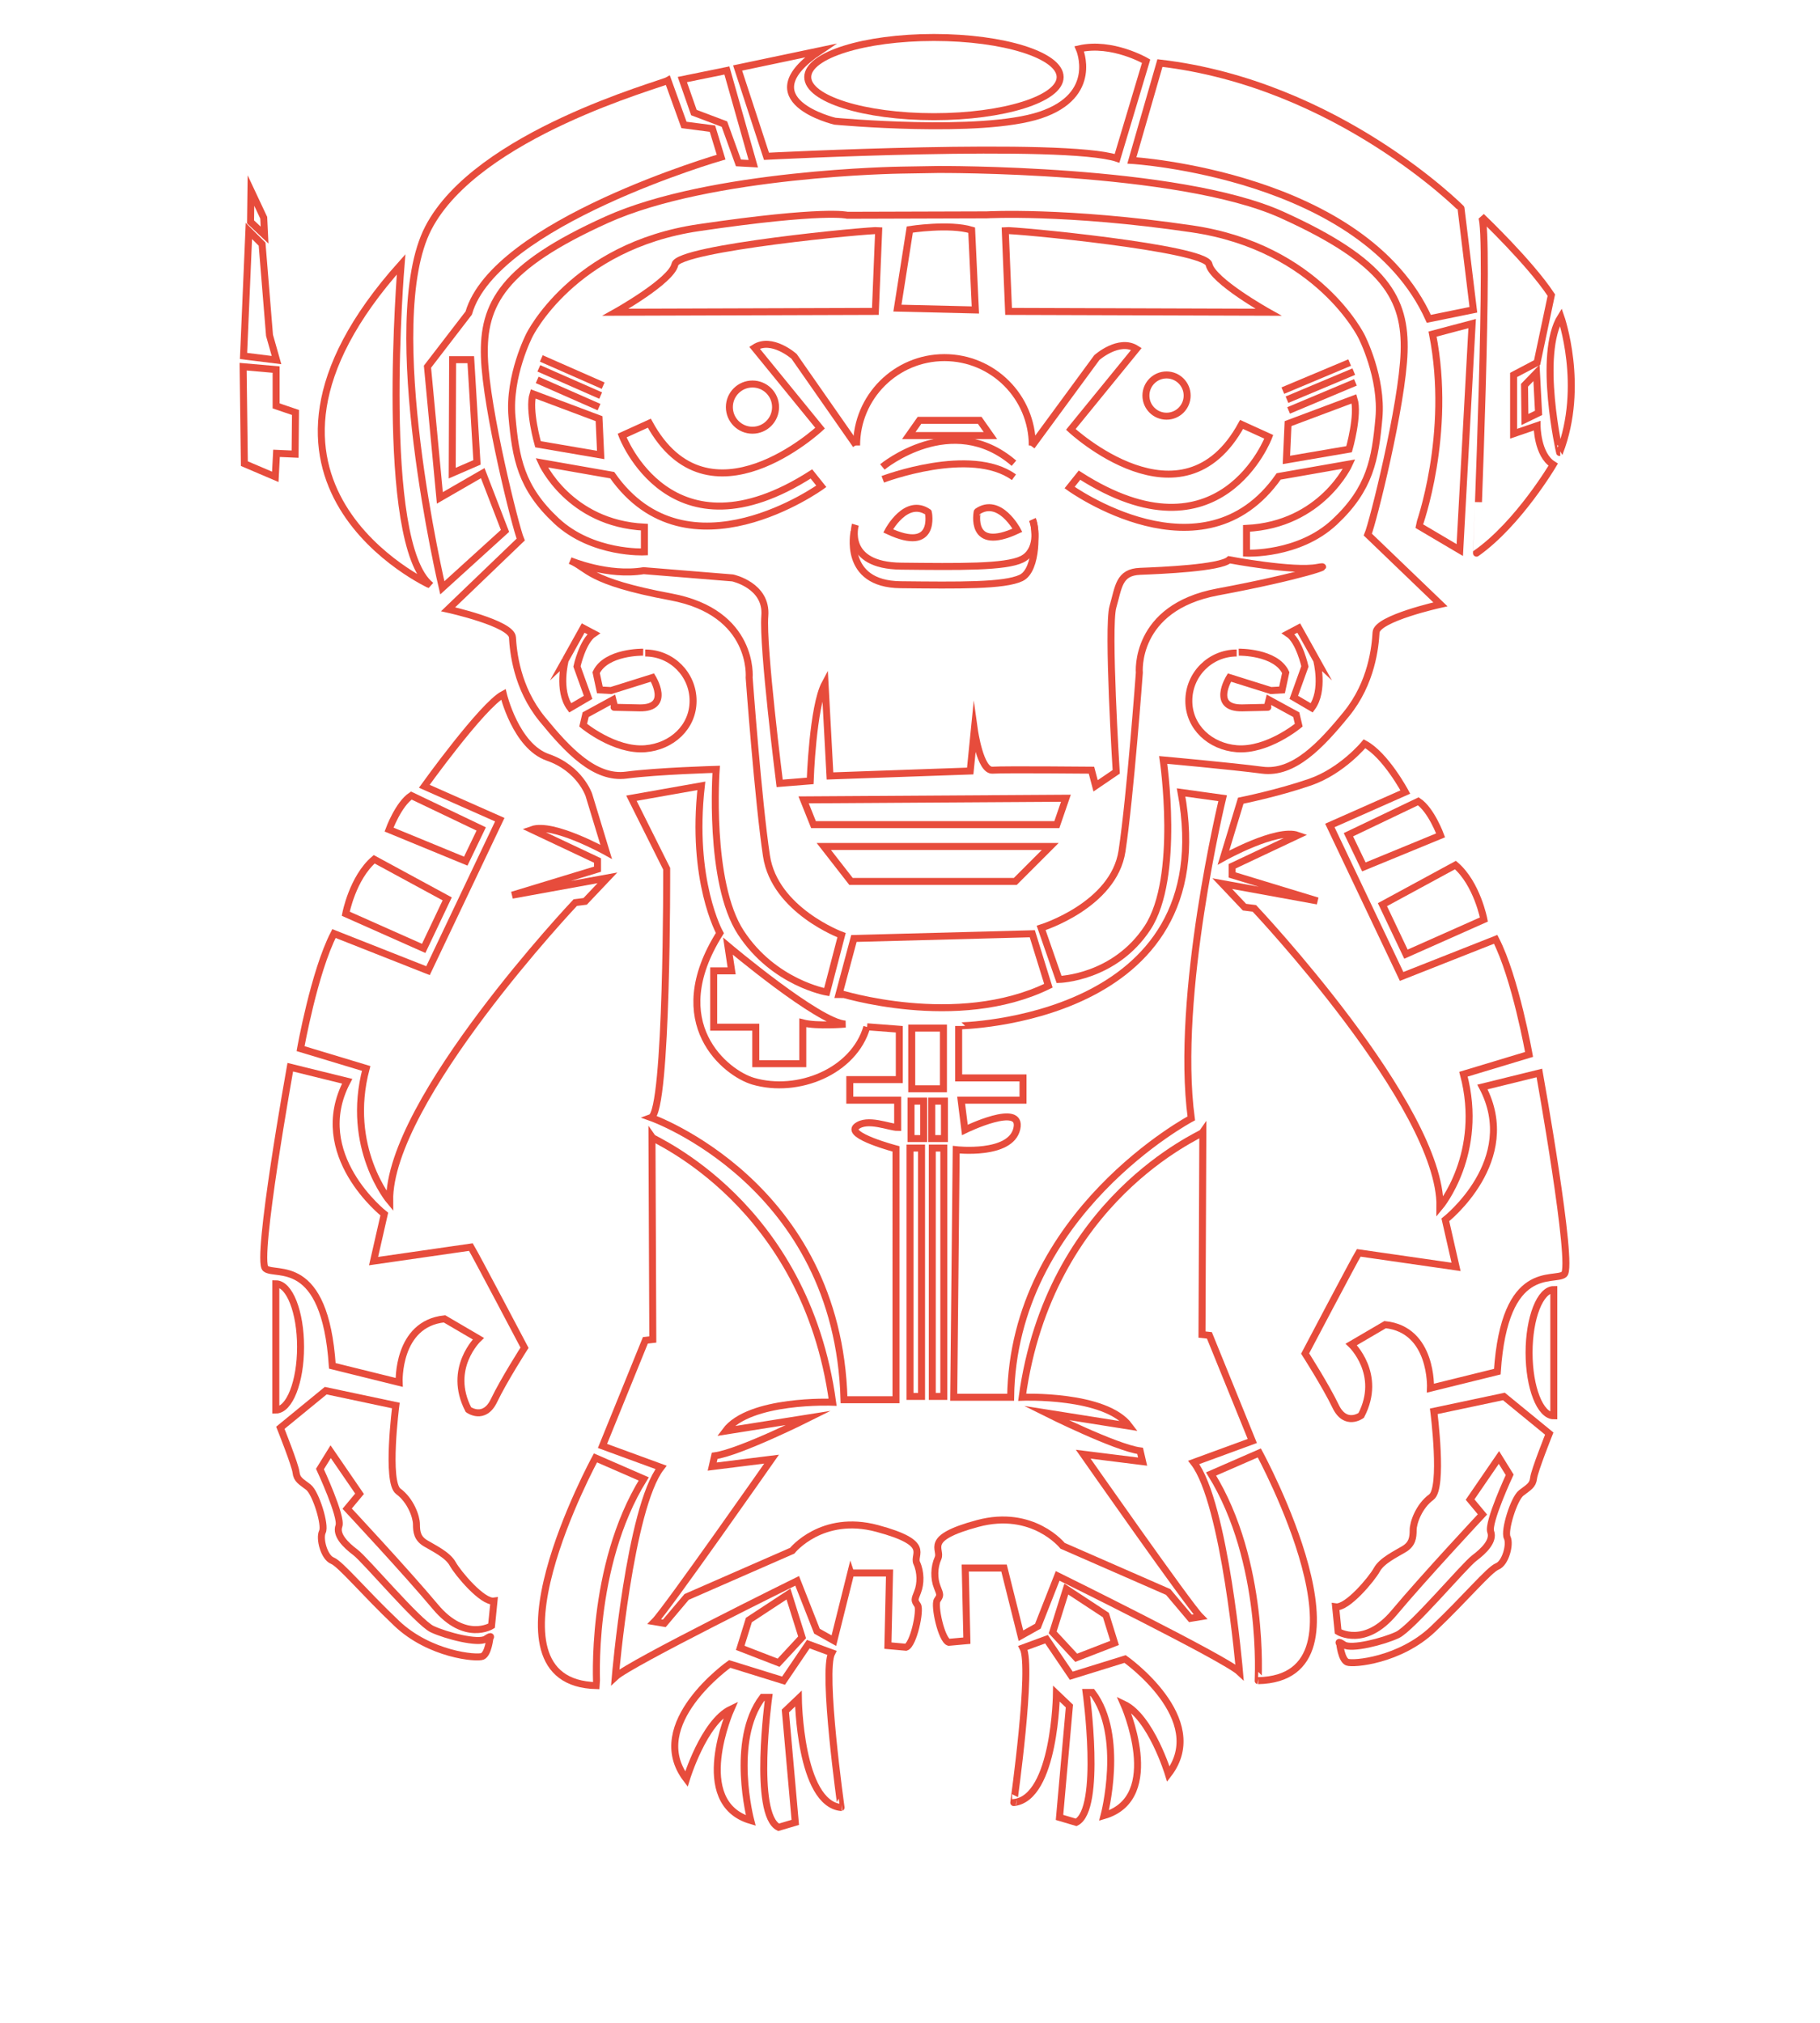 <?xml version="1.0" encoding="utf-8"?>
<!-- Generator: Adobe Illustrator 16.0.0, SVG Export Plug-In . SVG Version: 6.00 Build 0)  -->
<!DOCTYPE svg PUBLIC "-//W3C//DTD SVG 1.1//EN" "http://www.w3.org/Graphics/SVG/1.1/DTD/svg11.dtd">
<svg version="1.1" id="Layer_1" xmlns="http://www.w3.org/2000/svg" xmlns:xlink="http://www.w3.org/1999/xlink" x="0px" y="0px"
	 width="781.891px" height="868.936px" viewBox="0 0 781.891 868.936" enable-background="new 0 0 781.891 868.936"
	 xml:space="preserve">
<g id="Layer_2_1_">
	<path fill="none" stroke="#E74C3C" stroke-width="3" stroke-miterlimit="10" d="M533.047,343.884l-7.439,24.449
		c0,0,22.856-12.755,31.895-9.568l-28.173,13.288v3.723L566,386.939l-40.924-7.443l9.565,10.103l4.253,0.533
		c0,0,80.268,85.049,79.729,128.102c0,0,19.138-22.855,10.098-56.875l28.179-8.504c0,0-5.846-32.961-14.347-49.435l-40.401,15.947
		l-30.829-64.851l32.428-14.354c0,0-8.506-15.947-17.545-20.731c0,0-9.569,11.692-23.385,16.477
		C548.994,340.693,533.047,343.884,533.047,343.884z"/>
	<path fill="none" stroke="#E74C3C" stroke-width="3" stroke-miterlimit="10" d="M579.294,358.501l6.639,13.82l32.964-13.554
		c0,0-3.986-10.897-9.575-14.618L579.294,358.501z"/>
	<path fill="none" stroke="#E74C3C" stroke-width="3" stroke-miterlimit="10" d="M593.911,388.533l10.101,21.261l33.491-14.885
		c0,0-2.927-15.417-12.228-23.388L593.911,388.533z"/>
	<path fill="none" stroke="#E74C3C" stroke-width="3" stroke-miterlimit="10" d="M620.936,523.898c0,0,32.6-25.51,15.942-57.051
		l24.454-6.025c0,0,14.881,82.93,10.63,86.467s-25.519-5.676-28.705,41.812l-28.706,7.088c0,0,1.07-25.16-19.488-27.283
		l-14.53,8.502c0,0,13.466,12.762,4.255,30.475c0,0-6.736,4.961-10.986-3.895c-4.253-8.859-13.108-22.68-13.108-22.68
		s20.901-39.695,23.034-43.232l41.812,6.025L620.936,523.898z"/>
	<path fill="none" stroke="#E74C3C" stroke-width="3" stroke-miterlimit="10" d="M381.561,228.005c0,0,7.706-14.619,17.274-7.972
		C398.835,220.031,402.558,237.838,381.561,228.005z"/>
	<path fill="none" stroke="#E74C3C" stroke-width="3" stroke-miterlimit="10" d="M437.097,227.737c0,0-7.709-14.617-17.273-7.972
		C419.823,219.766,416.102,237.573,437.097,227.737z"/>
	<path fill="none" stroke="#E74C3C" stroke-width="3" stroke-miterlimit="10" d="M367.476,225.347c0,0-5.319,17.543,19.666,17.807
		c24.984,0.265,44.65,0.531,51.825-2.923c7.179-3.457,6.113-13.555,4.521-17.011"/>
	<path fill="none" stroke="#E74C3C" stroke-width="3" stroke-miterlimit="10" d="M366.941,228.269c0,0-5.05,22.592,19.933,22.858
		c24.98,0.265,44.649,0.53,51.824-2.928c7.179-3.455,6.514-21.658,4.919-25.114"/>
	
		<ellipse fill="none" stroke="#E74C3C" stroke-width="3" stroke-miterlimit="10" cx="401.229" cy="33.104" rx="54.218" ry="17.009"/>
	<polygon fill="none" stroke="#E74C3C" stroke-width="3" stroke-miterlimit="10" points="194.454,154.475 202.253,154.475 
		204.909,198.594 194.279,203.2 	"/>
	<polygon fill="none" stroke="#E74C3C" stroke-width="3" stroke-miterlimit="10" points="104.445,157.488 118.62,158.726 
		118.62,174.319 126.947,177.154 126.771,195.049 118.798,194.695 118.266,204.795 104.978,199.125 	"/>
	<polygon fill="none" stroke="#E74C3C" stroke-width="3" stroke-miterlimit="10" points="104.624,152.878 118.798,154.65 
		115.784,144.018 112.596,104.863 106.924,99.194 	"/>
	<polygon fill="none" stroke="#E74C3C" stroke-width="3" stroke-miterlimit="10" points="107.637,95.295 113.659,100.965 
		113.305,93.523 107.812,81.831 	"/>
	<path fill="none" stroke="#E74C3C" stroke-width="3" stroke-miterlimit="10" d="M501.154,161.033c4.892,0,8.86,3.965,8.86,8.858
		c0,4.892-3.969,8.858-8.86,8.858c-4.893,0-8.857-3.966-8.857-8.858C492.297,164.998,496.264,161.033,501.154,161.033z"/>
	<circle fill="none" stroke="#E74C3C" stroke-width="3" stroke-miterlimit="10" cx="323.267" cy="174.848" r="9.922"/>
	<path fill="none" stroke="#E74C3C" stroke-width="3" stroke-miterlimit="10" d="M670.546,136.047c0,0,10.453,29.769-0.528,58.294
		C670.016,194.341,660.45,152.172,670.546,136.047z"/>
	<polygon fill="none" stroke="#E74C3C" stroke-width="3" stroke-miterlimit="10" points="660.094,160.146 660.978,177.331 
		655.134,180.165 654.951,165.46 	"/>
	<path fill="none" stroke="#E74C3C" stroke-width="3" stroke-miterlimit="10" d="M636.438,92.991c0,0,20.732,19.668,30.033,33.753
		l-6.118,28.969l-10.098,5.317v25.247l10.098-3.455c0,0,0,12.491,6.912,16.745c0,0-14.88,25.249-32.955,38.004
		C634.31,237.573,640.157,98.041,636.438,92.991z"/>
	<path fill="none" stroke="#E74C3C" stroke-width="3" stroke-miterlimit="10" d="M615.44,143.488l17.011-4.518l-5.316,97.273
		l-17.539-10.363C609.596,225.879,623.941,186.541,615.44,143.488z"/>
	<path fill="none" stroke="#E74C3C" stroke-width="3" stroke-miterlimit="10" d="M498.32,27.081l-12.053,41.814
		c0,0,99.58,6.025,127.577,68.039l19.134-3.897l-5.316-43.589C627.665,89.449,574.513,35.939,498.32,27.081z"/>
	<polygon fill="none" stroke="#E74C3C" stroke-width="3" stroke-miterlimit="10" points="293.146,34.169 298.105,48.342 
		311.218,53.301 317.242,69.96 323.62,70.313 312.282,30.268 	"/>
	<path fill="none" stroke="#E74C3C" stroke-width="3" stroke-miterlimit="10" d="M316.888,29.207l12.401,37.918
		c0,0,128.279-6.558,150.603,0.885l12.495-41.728c0,0-14.618-8.504-28.706-5.316c0,0,8.773,19.933-16.743,28.439
		c-25.511,8.503-88.235,2.657-88.235,2.657s-38.273-9.035-6.378-30.298L316.888,29.207z"/>
	<path fill="none" stroke="#E74C3C" stroke-width="3" stroke-miterlimit="10" d="M379.256,205.856c0,0,37.741-14.353,56.343-0.886"
		/>
	<polygon fill="none" stroke="#E74C3C" stroke-width="3" stroke-miterlimit="10" points="345.238,343.527 349.488,354.161 
		454.029,354.161 457.924,342.821 	"/>
	<path fill="none" stroke="#E74C3C" stroke-width="3" stroke-miterlimit="10" d="M507.411,340.33l17.84,2.49
		c0,0-20.552,84.689-13.465,137.495c0,0-76.541,40.576-77.604,119.775h-24.45l1.062-106.312c0,0,23.389,2.664,26.047-9.029
		c2.658-11.695-22.328,0.527-22.328,0.527l-1.594-12.76h26.575v-9.57h-27.638v-22.326
		C411.856,440.624,525.664,439.02,507.411,340.33z"/>
	<path fill="none" stroke="#E74C3C" stroke-width="3" stroke-miterlimit="10" d="M520.292,633.045l20.725-9.037
		c0,0,52.632,96.742-0.528,97.803C540.488,721.811,543.679,670.785,520.292,633.045z"/>
	<path fill="none" stroke="#E74C3C" stroke-width="3" stroke-miterlimit="10" d="M667.531,608.062
		c-5.872,0-10.627-12.137-10.627-27.109c0-14.977,4.759-27.107,10.627-27.107V608.062z"/>
	<path fill="none" stroke="#E74C3C" stroke-width="3" stroke-miterlimit="10" d="M439.496,707.725l10.1-3.721l10.63,15.684
		l23.127-7.176c0,0,36.672,25.779,18.601,49.43c0,0-7.442-24.449-19.136-30.031c0,0,17.812,40.127-8.503,47.836
		c0,0,9.04-34.281-5.05-52.885h-2.657c0,0,6.91,50.23-4.253,55.811l-7.174-2.125l4.25-47.838l-5.576-5.318
		c0,0-0.53,44.916-18.339,46.775C435.514,774.168,443.751,715.693,439.496,707.725z"/>
	<polygon fill="none" stroke="#E74C3C" stroke-width="3" stroke-miterlimit="10" points="458.102,682.475 475.111,693.643 
		478.832,705.604 462.354,711.982 452.256,701.082 	"/>
	<path fill="none" stroke="#E74C3C" stroke-width="3" stroke-miterlimit="10" d="M431.345,673.443l7.264,29.061l7.265-4.074
		l8.505-21.617c0,0,71.937,35.438,78.131,41.285c0,0-6.201-72.652-19.663-90.01L538,618.879l-18.425-45.359l-3.188-0.357
		l0.358-86.818c-0.708,1.062-65.915,28.344-77.609,113.748c0,0,35.793-1.42,46.069,12.396l-35.793-5.664
		c0,0,29.768,14.881,40.394,16.301l1.067,4.611l-25.516-3.188c0,0,45.358,64.852,50.319,69.809l-4.251,0.703l-9.566-11.336
		l-45.358-19.844c0,0-12.757-15.947-36.503-9.57c-23.74,6.373-15.236,10.986-17.008,14.887c-1.773,3.895-1.773,8.857-0.357,12.396
		c1.412,3.545,1.41,3.545,0,5.672c-1.416,2.125,1.771,17.01,4.959,18.078l7.796-0.709l-0.708-31.189L431.345,673.443
		L431.345,673.443z"/>
	<path fill="none" stroke="#E74C3C" stroke-width="3" stroke-miterlimit="10" d="M276.55,635.17l-20.732-9.035
		c0,0-52.624,96.742,0.531,97.809C256.35,723.939,253.162,672.908,276.55,635.17z"/>
	<path fill="none" stroke="#E74C3C" stroke-width="3" stroke-miterlimit="10" d="M357.344,709.852l-10.1-3.723l-10.63,15.68
		l-23.123-7.174c0,0-36.677,25.779-18.604,49.436c0,0,7.442-24.451,19.136-30.031c0,0-17.807,40.127,8.503,47.832
		c0,0-9.036-34.277,5.052-52.881h2.656c0,0-6.91,50.227,4.254,55.809l7.174-2.123l-4.251-47.836l5.581-5.32
		c0,0,0.53,44.918,18.34,46.779C361.332,776.299,353.093,717.824,357.344,709.852z"/>
	<polygon fill="none" stroke="#E74C3C" stroke-width="3" stroke-miterlimit="10" points="338.739,684.605 321.73,695.768 
		318.011,707.725 334.49,714.107 344.588,703.211 	"/>
	<path fill="none" stroke="#E74C3C" stroke-width="3" stroke-miterlimit="10" d="M365.493,675.57l-7.261,29.059l-7.264-4.076
		l-8.504-21.613c0,0-71.934,35.434-78.137,41.283c0,0,6.203-72.652,19.667-90.014L258.832,621l18.428-45.357l3.192-0.359
		l-0.357-86.816c0.707,1.062,65.91,28.35,77.603,113.754c0,0-35.793-1.418-46.066,12.4l35.79-5.674c0,0-29.765,14.885-40.396,16.305
		l-1.062,4.609l25.514-3.189c0,0-45.359,64.855-50.322,69.809l4.252,0.709l9.567-11.336l45.361-19.846
		c0,0,12.756-15.949,36.499-9.57c23.744,6.375,15.238,10.982,17.012,14.879c1.771,3.898,1.771,8.859,0.355,12.402
		c-1.417,3.545-1.417,3.545,0,5.672c1.415,2.125-1.771,17.01-4.963,18.072l-7.793-0.705l0.705-31.186h-16.658L365.493,675.57
		L365.493,675.57z"/>
	
		<rect x="400.521" y="493.07" fill="none" stroke="#E74C3C" stroke-width="3" stroke-miterlimit="10" width="4.956" height="106.662"/>
	
		<rect x="390.951" y="493.07" fill="none" stroke="#E74C3C" stroke-width="3" stroke-miterlimit="10" width="4.958" height="106.662"/>
	
		<rect x="400.297" y="472.914" fill="none" stroke="#E74C3C" stroke-width="3" stroke-miterlimit="10" width="5.446" height="16.076"/>
	
		<rect x="391.39" y="472.914" fill="none" stroke="#E74C3C" stroke-width="3" stroke-miterlimit="10" width="5.451" height="16.076"/>
	
		<rect x="391.691" y="441.557" fill="none" stroke="#E74C3C" stroke-width="3" stroke-miterlimit="10" width="13.622" height="26.047"/>
	<path fill="none" stroke="#E74C3C" stroke-width="3" stroke-miterlimit="10" d="M573.803,690.098l1.066,10.629
		c0,0,11.342,7.092,24.098-8.148c12.754-15.24,37.911-42.168,37.911-42.168l-5.313-6.379l12.398-18.074l4.612,7.441
		c0,0-9.566,20.559-8.153,24.453c1.416,3.895-2.834,8.148-7.085,11.344c-4.256,3.184-26.935,30.117-32.961,32.955
		c-6.021,2.834-19.84,6.373-23.038,4.252c-3.183-2.129-1.765-0.361-1.765-0.361s0.706,6.738,3.186,7.803
		c2.482,1.064,22.675-0.709,36.854-14.178c14.177-13.465,24.09-25.514,27.642-26.934c3.544-1.412,5.667-9.564,4.251-12.4
		c-1.417-2.83,2.836-16.652,6.023-19.133c3.186-2.482,4.959-3.186,5.316-6.375c0.357-3.191,6.729-19.133,6.729-19.133l-19.49-15.945
		l-30.118,6.377c0,0,4.254,32.951-1.062,36.85c-5.317,3.898-7.8,10.984-7.8,14.172s-0.358,6.023-3.9,8.15
		c-3.543,2.131-9.562,4.965-11.694,8.861C589.395,678.047,578.763,690.809,573.803,690.098z"/>
	<path fill="none" stroke="#E74C3C" stroke-width="3" stroke-miterlimit="10" d="M252.981,341.403l7.441,24.452
		c0,0-22.855-12.756-31.892-9.567l28.172,13.288v3.721l-36.677,11.163l40.928-7.439l-9.568,10.098l-4.252,0.533
		c0,0-80.264,85.046-79.731,128.103c0,0-19.134-22.859-10.101-56.879l-28.172-8.504c0,0,5.847-32.955,14.351-49.432l40.398,15.945
		l30.831-64.847l-32.426-14.353c0,0,24.927-34.728,33.964-39.513c0,0,5.315,22.326,19.136,27.109
		C249.203,330.062,252.981,341.403,252.981,341.403z"/>
	<path fill="none" stroke="#E74C3C" stroke-width="3" stroke-miterlimit="10" d="M206.737,356.019l-6.646,13.823l-32.956-13.555
		c0,0,3.987-10.896,9.568-14.618L206.737,356.019z"/>
	<path fill="none" stroke="#E74C3C" stroke-width="3" stroke-miterlimit="10" d="M192.12,386.053l-10.099,21.263l-33.489-14.886
		c0,0,2.923-15.415,12.224-23.388L192.12,386.053z"/>
	<path fill="none" stroke="#E74C3C" stroke-width="3" stroke-miterlimit="10" d="M165.096,521.42c0,0-32.6-25.51-15.945-57.047
		l-24.451-6.027c0,0-14.884,82.918-10.63,86.459c4.251,3.547,25.512-5.672,28.702,41.809l28.704,7.096
		c0,0-1.066-25.16,19.489-27.289l14.53,8.508c0,0-13.467,12.756-4.253,30.477c0,0,6.732,4.957,10.986-3.898
		c4.251-8.859,13.112-22.68,13.112-22.68s-20.909-39.691-23.036-43.236l-41.814,6.031L165.096,521.42z"/>
	<path fill="none" stroke="#E74C3C" stroke-width="3" stroke-miterlimit="10" d="M118.499,605.582
		c5.874,0,10.63-12.135,10.63-27.111c0-14.969-4.76-27.107-10.63-27.107V605.582z"/>
	<path fill="none" stroke="#E74C3C" stroke-width="3" stroke-miterlimit="10" d="M212.229,687.621l-1.065,10.629
		c0,0-11.342,7.09-24.098-8.148c-12.756-15.236-37.917-42.168-37.917-42.168l5.315-6.383l-12.402-18.072l-4.607,7.443
		c0,0,9.568,20.551,8.15,24.449c-1.415,3.898,2.836,8.148,7.09,11.34c4.251,3.191,26.932,30.125,32.956,32.959
		c6.025,2.834,19.844,6.369,23.033,4.252c3.19-2.125,1.77-0.359,1.77-0.359s-0.709,6.732-3.189,7.803
		c-2.478,1.061-22.677-0.713-36.854-14.176c-14.174-13.469-24.096-25.518-27.641-26.932c-3.544-1.418-5.671-9.572-4.251-12.402
		c1.417-2.836-2.833-16.658-6.025-19.139c-3.188-2.479-4.958-3.186-5.313-6.375c-0.357-3.186-6.735-19.131-6.735-19.131
		l19.49-15.951l30.119,6.381c0,0-4.251,32.951,1.063,36.848c5.314,3.898,7.798,10.986,7.798,14.174c0,3.191,0.351,6.023,3.896,8.148
		c3.543,2.127,9.568,4.963,11.695,8.863C196.629,675.568,207.268,688.326,212.229,687.621z"/>
	<g>
		<path fill="none" stroke="#E74C3C" stroke-width="3" stroke-miterlimit="10" d="M372.407,441.048
			c-5.565,19.173-29.613,28.882-48.787,23.319c-11.611-3.371-38.802-24.811-14.35-63.61c0,0-12.58-22.502-7.972-63.253
			l-30.033,5.317l15.148,30.298c0,0,0.356,104.184-6.732,106.842c0,0,80.442,28.348,82.92,121.193h22.327V493.426
			c0,0-21.617-5.668-17.009-9.566c4.606-3.898,14.172,0.355,17.719,0.355V472.52h-20.556v-8.857h21.264v-21.619l-13.821-1.06"/>
	</g>
	<g>
		<path fill="none" stroke="#E74C3C" stroke-width="3" stroke-miterlimit="10" d="M379.079,200.542c0,0,29.768-24.626,56.523-1.596"
			/>
		<path fill="none" stroke="#E74C3C" stroke-width="3" stroke-miterlimit="10" d="M443.221,191.683l27.984-38.095
			c0,0,9.567-8.504,17.009-3.72l-28.177,34.55c0,0,47.84,44.65,73.353-2.126l11.696,5.315c0,0-20.727,55.283-81.322,16.477
			l-4.255,5.315c0,0,57.405,41.461,89.828-4.783l30.297-5.316c0,0-11.696,26.048-44.123,27.64v10.628
			c0,0,22.331,1.065,37.745-13.288c15.417-14.351,17.539-27.108,19.134-44.649c1.593-17.541-7.444-35.081-7.444-35.081
			s-18.604-38.273-72.821-46.245c-54.217-7.973-88.224-6.022-88.224-6.022l-59.889,0.177c0,0-9.567-2.658-63.786,5.314
			c-54.215,7.972-72.823,46.242-72.823,46.242s-9.037,17.542-7.44,35.083c1.594,17.541,3.719,30.298,19.136,44.649
			c15.415,14.353,37.739,13.291,37.739,13.291v-10.63c-32.425-1.597-44.12-27.641-44.12-27.641l30.299,5.315
			c32.425,46.245,89.83,4.785,89.83,4.785l-4.252-5.315c-60.598,38.803-81.328-16.477-81.328-16.477l11.693-5.316
			c25.513,46.776,73.355,2.126,73.355,2.126l-28.172-34.55c7.441-4.783,17.009,3.721,17.009,3.721l26.58,38.094"/>
		<path fill="none" stroke="#E74C3C" stroke-width="3" stroke-miterlimit="10" d="M368.004,191.327
			c0-20.845,16.899-37.741,37.741-37.741c20.839,0,37.738,16.896,37.738,37.741"/>
	</g>
	<polygon fill="none" stroke="#E74C3C" stroke-width="3" stroke-miterlimit="10" points="395.028,180.522 420.892,180.522 
		425.501,187.078 390.417,187.078 	"/>
	<path fill="none" stroke="#E74C3C" stroke-width="3" stroke-miterlimit="10" d="M450.397,423.35l-6.914-22.324l-76.632,2.036
		l-6.293,23.477C360.564,426.539,410.97,442.568,450.397,423.35z"/>
	<path fill="none" stroke="#E74C3C" stroke-width="3" stroke-miterlimit="10" d="M276.312,280.096c0,0-15.947-0.265-20.199,8.771
		l1.596,7.442l4.785,0.265l17.806-5.582c0,0,8.237,13.29-5.58,13.024c-13.82-0.264-10.63-0.264-10.63-0.264l-0.798-3.192
		l-11.694,6.379l-1.064,4.521c0,0,13.469,11.163,26.666,10.099c11.313-0.914,20.553-9.205,20.553-20.555
		c0-11.35-9.202-20.555-20.553-20.555"/>
	<path fill="none" stroke="#E74C3C" stroke-width="3" stroke-miterlimit="10" d="M244.952,304.016l7.706-4.516l-4.782-13.288
		c0,0,2.393-10.899,7.174-14.087l-4.518-2.391l-7.708,13.82C242.827,283.551,239.372,296.574,244.952,304.016z"/>
	<path fill="none" stroke="#E74C3C" stroke-width="3" stroke-miterlimit="10" d="M532.17,280.096c0,0,15.945-0.265,20.198,8.771
		l-1.595,7.442l-4.782,0.265l-17.812-5.582c0,0-8.236,13.29,5.584,13.024c13.819-0.264,10.628-0.264,10.628-0.264l0.795-3.192
		l11.699,6.379l1.062,4.519c0,0-13.466,11.163-26.66,10.1c-11.318-0.914-20.557-9.205-20.557-20.555
		c0-11.349,9.195-20.554,20.557-20.554"/>
	<path fill="none" stroke="#E74C3C" stroke-width="3" stroke-miterlimit="10" d="M563.531,304.016l-7.709-4.516l4.78-13.288
		c0,0-2.386-10.899-7.173-14.087l4.517-2.391l7.71,13.82C565.654,283.551,569.112,296.574,563.531,304.016z"/>
	<path fill="none" stroke="#E74C3C" stroke-width="3" stroke-miterlimit="10" d="M276.538,245.094
		c-15.392,2.564-31.585-4.331-31.585-4.331c7.795,3.191,7.087,8.861,43.233,15.592c36.145,6.736,33.667,34.729,33.667,34.729
		s3.898,53.153,7.439,76.542c3.544,23.386,32.251,34.02,32.251,34.02l-6.38,24.45c0,0-22.68-3.892-36.854-25.517
		c-14.175-21.614-10.629-70.163-10.629-70.163s-25.16,0.708-38.626,2.48c-13.464,1.774-25.159-10.629-36.144-24.095
		c-10.985-13.469-12.404-29.059-12.757-35.082c-0.354-6.024-27.64-12.047-27.64-12.047l31.184-29.941
		c-2.127-4.96-14.883-55.813-15.592-78.493c-0.711-22.68,7.795-38.625,52.444-58.824C305.199,74.213,386.88,73.062,386.88,73.062
		l15.945-0.266c0,0,103.297-0.707,147.944,19.49c44.651,20.197,53.161,36.146,52.454,58.826c-0.711,22.68-13.47,73.53-15.592,78.49
		l31.182,29.946c0,0-27.288,6.023-27.643,12.048c-0.354,6.023-1.771,21.616-12.756,35.08
		c-10.984,13.469-22.678,25.871-36.146,24.098c-13.464-1.771-42.545-4.389-42.545-4.389s7.467,50.457-6.71,72.07
		c-14.173,21.619-38.021,22.202-38.021,22.202l-7.7-22.126c0,0,31.194-9.641,34.739-33.027c3.537-23.389,7.438-76.544,7.438-76.544
		s-2.484-27.995,33.663-34.728c36.147-6.733,51.144-12.134,42.877-10.543c-10.191,1.961-37.92-3.276-37.92-3.276
		c-3.898,3.541-29.056,4.606-38.269,4.961c-9.214,0.356-9.214,6.732-11.697,15.237c-2.477,8.503,1.419,70.873,1.419,70.873
		l-8.861,6.024l-1.773-6.733c0,0-37.207-0.352-42.521,0c-5.317,0.355-7.801-17.363-7.801-17.363l-1.771,17.72l-60.243,2.125
		l-2.126-39.688c-5.317,9.922-6.378,41.813-6.378,41.813l-13.113,1.064c0,0-7.44-58.823-6.378-71.934
		c1.062-13.11-13.821-16.304-13.821-16.304L276.538,245.094z"/>
	<polygon fill="none" stroke="#E74C3C" stroke-width="3" stroke-miterlimit="10" points="353.918,363.548 451.192,363.548 
		436.176,378.565 365.612,378.565 	"/>
	<path fill="none" stroke="#E74C3C" stroke-width="3" stroke-miterlimit="10" d="M264.44,134.099c0,0,24.095-13.466,25.515-20.554
		c1.418-7.088,84.34-14.883,87.529-14.53l-1.417,34.728L264.44,134.099z"/>
	<path fill="none" stroke="#E74C3C" stroke-width="3" stroke-miterlimit="10" d="M544.921,134.099c0,0-24.097-13.466-25.514-20.554
		c-1.421-7.088-84.34-14.883-87.531-14.53l1.421,34.728L544.921,134.099z"/>
	<path fill="none" stroke="#E74C3C" stroke-width="3" stroke-miterlimit="10" d="M390.86,98.575c0,0,17.012-2.658,26.577,0.263
		l1.596,34.287l-33.488-0.798L390.86,98.575z"/>
	<path fill="none" stroke="#E74C3C" stroke-width="3" stroke-miterlimit="10" d="M286.942,34.524l6.911,19.135l12.226,1.596
		l3.72,12.226c0,0-97.274,28.173-108.434,66.975l-17.718,23.034l5.315,56.343l18.426-10.63l9.567,24.806l-26.931,24.45
		c0,0-26.932-114.106-6.024-154.504C204.909,57.555,283.931,36.295,286.942,34.524z"/>
	<path fill="none" stroke="#E74C3C" stroke-width="3" stroke-miterlimit="10" d="M172.309,113.545c0,0-9.922,119.775,12.757,137.847
		C185.065,251.391,88.322,207.454,172.309,113.545z"/>
	<path fill="none" stroke="#E74C3C" stroke-width="3" stroke-miterlimit="10" d="M231.131,190.795c0,0-4.252-14.884-2.126-21.616
		l28.35,10.633l0.708,15.592L231.131,190.795z"/>
	<path fill="none" stroke="#E74C3C" stroke-width="3" stroke-miterlimit="10" d="M579.587,192.923c0,0,4.251-14.884,2.125-21.616
		l-28.353,10.629l-0.705,15.591L579.587,192.923z"/>
	<line fill="none" stroke="#E74C3C" stroke-width="3" stroke-miterlimit="10" x1="553.604" y1="176.27" x2="582.306" y2="164.219"/>
	
		<line fill="none" stroke="#E74C3C" stroke-width="3" stroke-miterlimit="10" x1="552.899" y1="171.663" x2="581.599" y2="159.611"/>
	
		<line fill="none" stroke="#E74C3C" stroke-width="3" stroke-miterlimit="10" x1="551.124" y1="167.763" x2="579.824" y2="155.715"/>
	
		<line fill="none" stroke="#E74C3C" stroke-width="3" stroke-miterlimit="10" x1="230.778" y1="163.157" x2="257.355" y2="174.849"/>
	<line fill="none" stroke="#E74C3C" stroke-width="3" stroke-miterlimit="10" x1="231.486" y1="158.196" x2="258.061" y2="169.89"/>
	
		<line fill="none" stroke="#E74C3C" stroke-width="3" stroke-miterlimit="10" x1="232.549" y1="153.943" x2="259.126" y2="165.637"/>
	<path fill="none" stroke="#E74C3C" stroke-width="3" stroke-miterlimit="10" d="M312.726,406.337c0,0,39.071,32.96,50.495,33.493
		c0,0-12.225,1.062-18.337-0.532v17.538h-20.199v-15.678h-18.076v-24.186h7.709L312.726,406.337z"/>
</g>
</svg>
